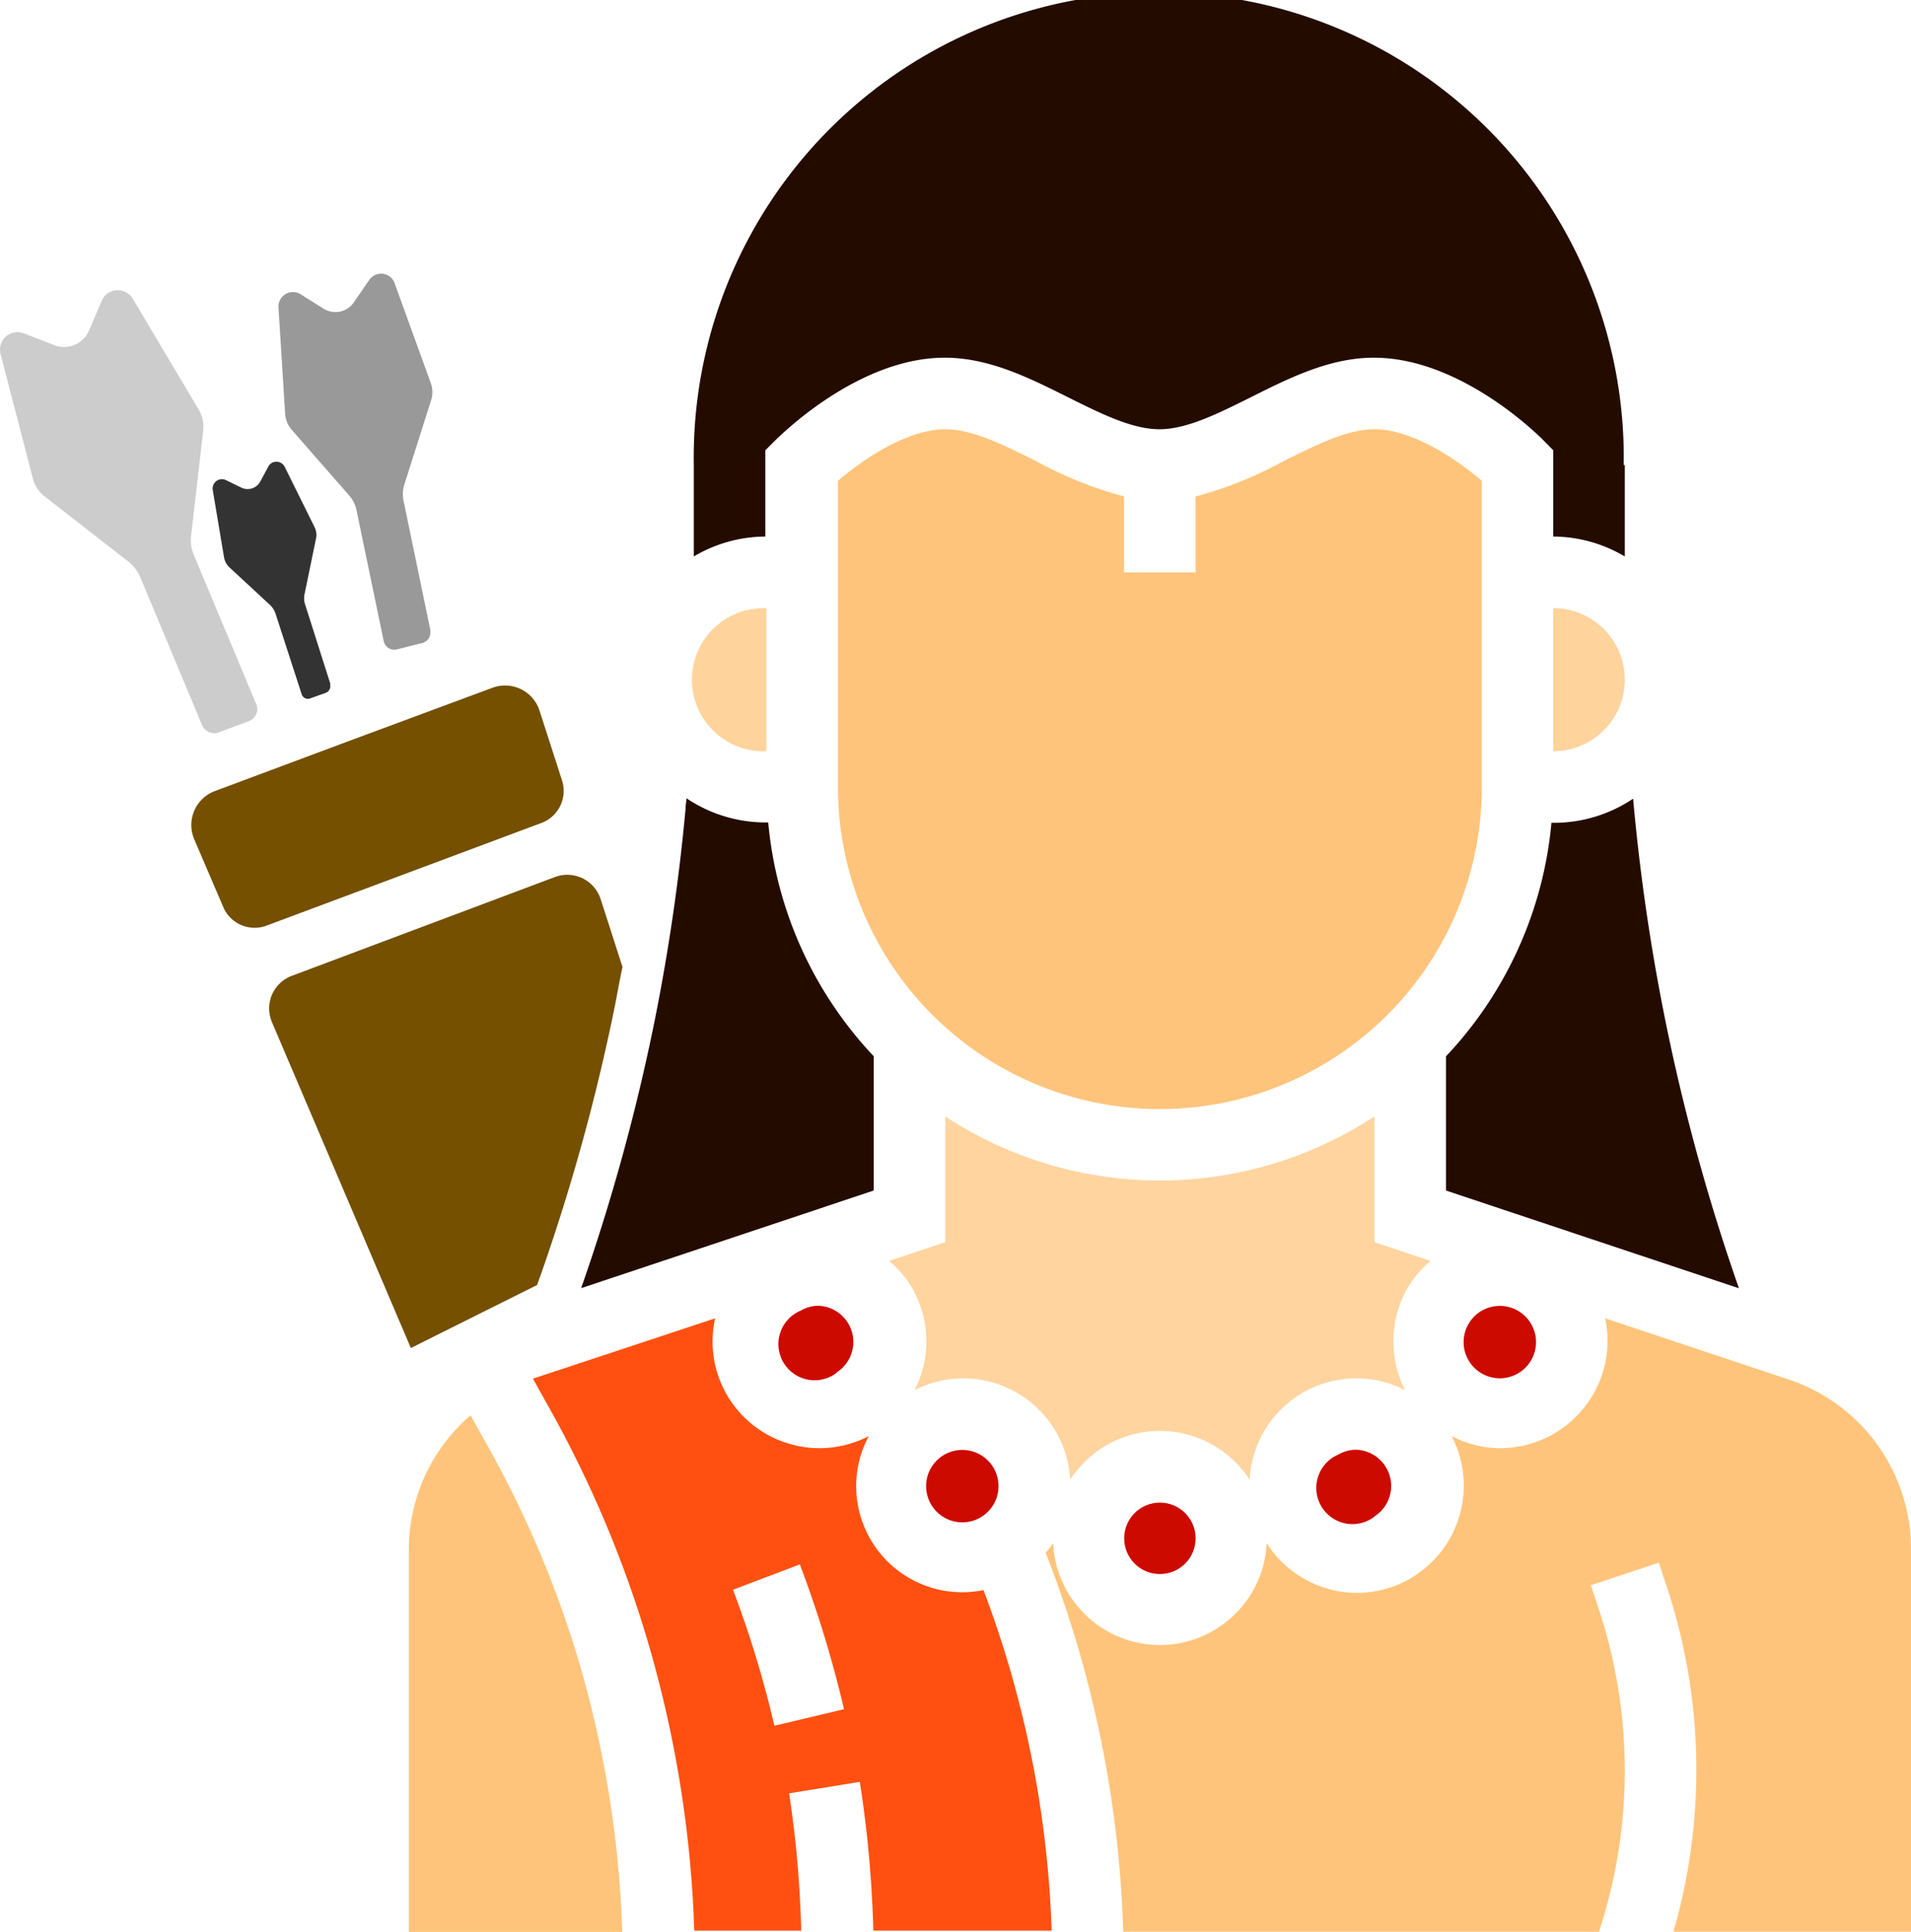<svg xmlns="http://www.w3.org/2000/svg" viewBox="0 0 158.38 160.08"><defs><style>.cls-1,.cls-6,.cls-7{fill:#ffc47b;}.cls-1{opacity:0.75;}.cls-2{fill:#745000;}.cls-3{fill:#ccc;}.cls-4{fill:#333;}.cls-5{fill:#999;}.cls-7{opacity:0.72;}.cls-8{fill:#cc0a00;}.cls-9{fill:#ff5011;}.cls-10{fill:#240b00;}.cls-11{fill:none;}</style></defs><g id="Layer_2" data-name="Layer 2"><g id="Layer_1-2" data-name="Layer 1"><path class="cls-1" d="M134.66,56.32a5.93,5.93,0,0,1-5.93,5.93V50.39A5.93,5.93,0,0,1,134.66,56.32Z"/><path class="cls-1" d="M63.52,50.4V62.25a5.93,5.93,0,1,1,0-11.85Z"/><path class="cls-2" d="M44.88,68.19a2.83,2.83,0,0,0,1.7-3.52l-1.87-5.8A3,3,0,0,0,40.79,57L29.3,61.26,17.81,65.55a3,3,0,0,0-1.71,1.63,3,3,0,0,0,0,2.37l2.4,5.6a2.82,2.82,0,0,0,3.59,1.55Z"/><path class="cls-2" d="M51,83.16a168.08,168.08,0,0,1-6.13,22.32l-.36,1L34.05,111.7l-11.51-27a2.91,2.91,0,0,1,0-2.28,3,3,0,0,1,.67-.95,2.87,2.87,0,0,1,1-.62L46,72.67a2.91,2.91,0,0,1,3.78,1.83l1.81,5.62C51.38,81.13,51.19,82.15,51,83.16Z"/><path class="cls-3" d="M18.12,60.69l2.5-.93a1.08,1.08,0,0,0,.61-.58,1,1,0,0,0,0-.85L16.07,46a3.1,3.1,0,0,1-.23-1.62l1-8.69a2.82,2.82,0,0,0-.37-1.75L11,24.75a1.46,1.46,0,0,0-1.33-.7,1.44,1.44,0,0,0-1.24.87L7.37,27.41a2.24,2.24,0,0,1-2.84,1.2L2,27.63H2A1.45,1.45,0,0,0,.05,29.35L2.73,39.67a2.76,2.76,0,0,0,1,1.49l6.9,5.37a3.31,3.31,0,0,1,1,1.31l5.12,12.25a1.09,1.09,0,0,0,1.38.6Z"/><path class="cls-4" d="M27.39,56.7,25.26,50a1.68,1.68,0,0,1,0-.86l.93-4.51a1.43,1.43,0,0,0-.11-.93L23.6,38.69a.77.77,0,0,0-.67-.43.74.74,0,0,0-.69.4l-.68,1.26a1.19,1.19,0,0,1-1.55.49l-1.29-.63a.77.77,0,0,0-1.09.81l.93,5.54A1.49,1.49,0,0,0,19,47l3.38,3.13a1.75,1.75,0,0,1,.46.73L25,57.52h0a.58.58,0,0,0,.29.34.59.59,0,0,0,.45,0L27,57.41h0a.58.58,0,0,0,.35-.71Z"/><path class="cls-5" d="M35.67,52.22,33.44,41.47a2.69,2.69,0,0,1,.08-1.35l2.19-6.89a2.24,2.24,0,0,0,0-1.47l-3-8.28a1.19,1.19,0,0,0-2.11-.28l-1.28,1.86a1.85,1.85,0,0,1-2.5.52l-1.91-1.2a1.2,1.2,0,0,0-1.83,1.09l.55,8.8a2.29,2.29,0,0,0,.56,1.36l4.76,5.44a2.6,2.6,0,0,1,.6,1.22l2.25,10.83h0a.92.92,0,0,0,.4.58.89.89,0,0,0,.69.11L35,53.28h0a.9.9,0,0,0,.65-1.06Z"/><path class="cls-6" d="M51.57,160.08H33.88V128.42A14.72,14.72,0,0,1,38,118.22c.31-.32.64-.64,1-.94L40.52,120a88.22,88.22,0,0,1,7,16.18A89.35,89.35,0,0,1,51.57,160.08Z"/><path class="cls-6" d="M158.38,128.42v31.65H138.69a48.26,48.26,0,0,0-.59-28.71l-.62-1.87-5.63,1.87.62,1.87a42.68,42.68,0,0,1,.05,26.84H93.09a93.62,93.62,0,0,0-6.43-31.4,10,10,0,0,0,.62-.8,8.86,8.86,0,0,0,17.7,0,8.91,8.91,0,0,0,7.47,4.12,8.8,8.8,0,0,0,4.43-1.19A8.89,8.89,0,0,0,120.31,119a8.8,8.8,0,0,0,4,1,8.9,8.9,0,0,0,7.72-4.45,8.81,8.81,0,0,0,1-6.31l15.21,5.07A14.8,14.8,0,0,1,158.38,128.42Z"/><path class="cls-7" d="M118.56,104.48a9.21,9.21,0,0,0-1.9,2.24,8.91,8.91,0,0,0-.21,8.47,8.85,8.85,0,0,0-12.88,7.43,8.86,8.86,0,0,0-14.88,0,8.86,8.86,0,0,0-12.89-7.43,8.88,8.88,0,0,0-.21-8.47,8.79,8.79,0,0,0-1.9-2.24l4.65-1.55V92.51a32.44,32.44,0,0,0,35.57,0v10.42Z"/><path class="cls-8" d="M126.94,112.64a3,3,0,1,1-1.09-4A3,3,0,0,1,126.94,112.64Z"/><path class="cls-8" d="M113.92,125.67a3,3,0,1,1-3-5.14,2.91,2.91,0,0,1,1.48-.4,3,3,0,0,1,1.49,5.54Z"/><circle class="cls-8" cx="96.13" cy="127.47" r="2.96"/><path class="cls-8" d="M82.39,124.58a3,3,0,1,1-1.08-4A3,3,0,0,1,82.39,124.58Z"/><path class="cls-8" d="M69.37,113.73a3,3,0,1,1-3-5.13,2.9,2.9,0,0,1,1.47-.4,3,3,0,0,1,1.49,5.53Z"/><path class="cls-9" d="M81.51,131.76A8.79,8.79,0,0,1,72,119a8.86,8.86,0,0,1-4.06,1,8.52,8.52,0,0,1-2.25-.29,8.82,8.82,0,0,1-6.42-10.47l-15.1,5,1.57,2.82a94.34,94.34,0,0,1,7.5,17.49,95.68,95.68,0,0,1,4.3,25.43h8.86a88.82,88.82,0,0,0-1-11.38l5.86-.95h0a96.24,96.24,0,0,1,1.12,12.33H87.16A87.93,87.93,0,0,0,81.51,131.76ZM64.18,143a88.22,88.22,0,0,0-3.43-11.27l5.54-2.1a94.81,94.81,0,0,1,3.66,12Z"/><path class="cls-10" d="M72.41,87.52V98.65l-12.25,4.09-12,4,.21-.59a167.24,167.24,0,0,0,5.92-21.74A167.12,167.12,0,0,0,56.82,67c0-.29.06-.57.08-.85h0a11.76,11.76,0,0,0,6.62,2h.15A32.49,32.49,0,0,0,72.41,87.52Z"/><path class="cls-10" d="M144.12,106.75l-24.28-8.1V87.53a32.45,32.45,0,0,0,8.74-19.35h.15a11.76,11.76,0,0,0,6.62-2A167.86,167.86,0,0,0,144.12,106.75Z"/><path class="cls-10" d="M134.66,38.54v7.57a11.71,11.71,0,0,0-5.93-1.65V37.31l-.86-.87c-.7-.7-7-6.8-14-6.8-3.66,0-7,1.67-10.21,3.28-2.73,1.36-5.31,2.65-7.57,2.65s-4.84-1.29-7.57-2.65c-3.22-1.61-6.55-3.28-10.22-3.28-7,0-13.26,6.1-14,6.8l-.87.87v7.15a11.73,11.73,0,0,0-5.93,1.65V38.54a38.54,38.54,0,1,1,77.07,0Z"/><path class="cls-6" d="M122.81,39.84V65.22a26.68,26.68,0,0,1-53.36,0V39.84c1.94-1.66,5.66-4.27,8.89-4.27,2.27,0,4.84,1.3,7.57,2.66a33,33,0,0,0,7.25,2.91v6.29h5.93V41.14a32.63,32.63,0,0,0,7.25-2.91c2.73-1.36,5.31-2.66,7.57-2.66C117.14,35.57,120.87,38.18,122.81,39.84Z"/><line class="cls-11" x1="46.57" y1="106.75" x2="46.21" y2="107.71"/></g></g></svg>